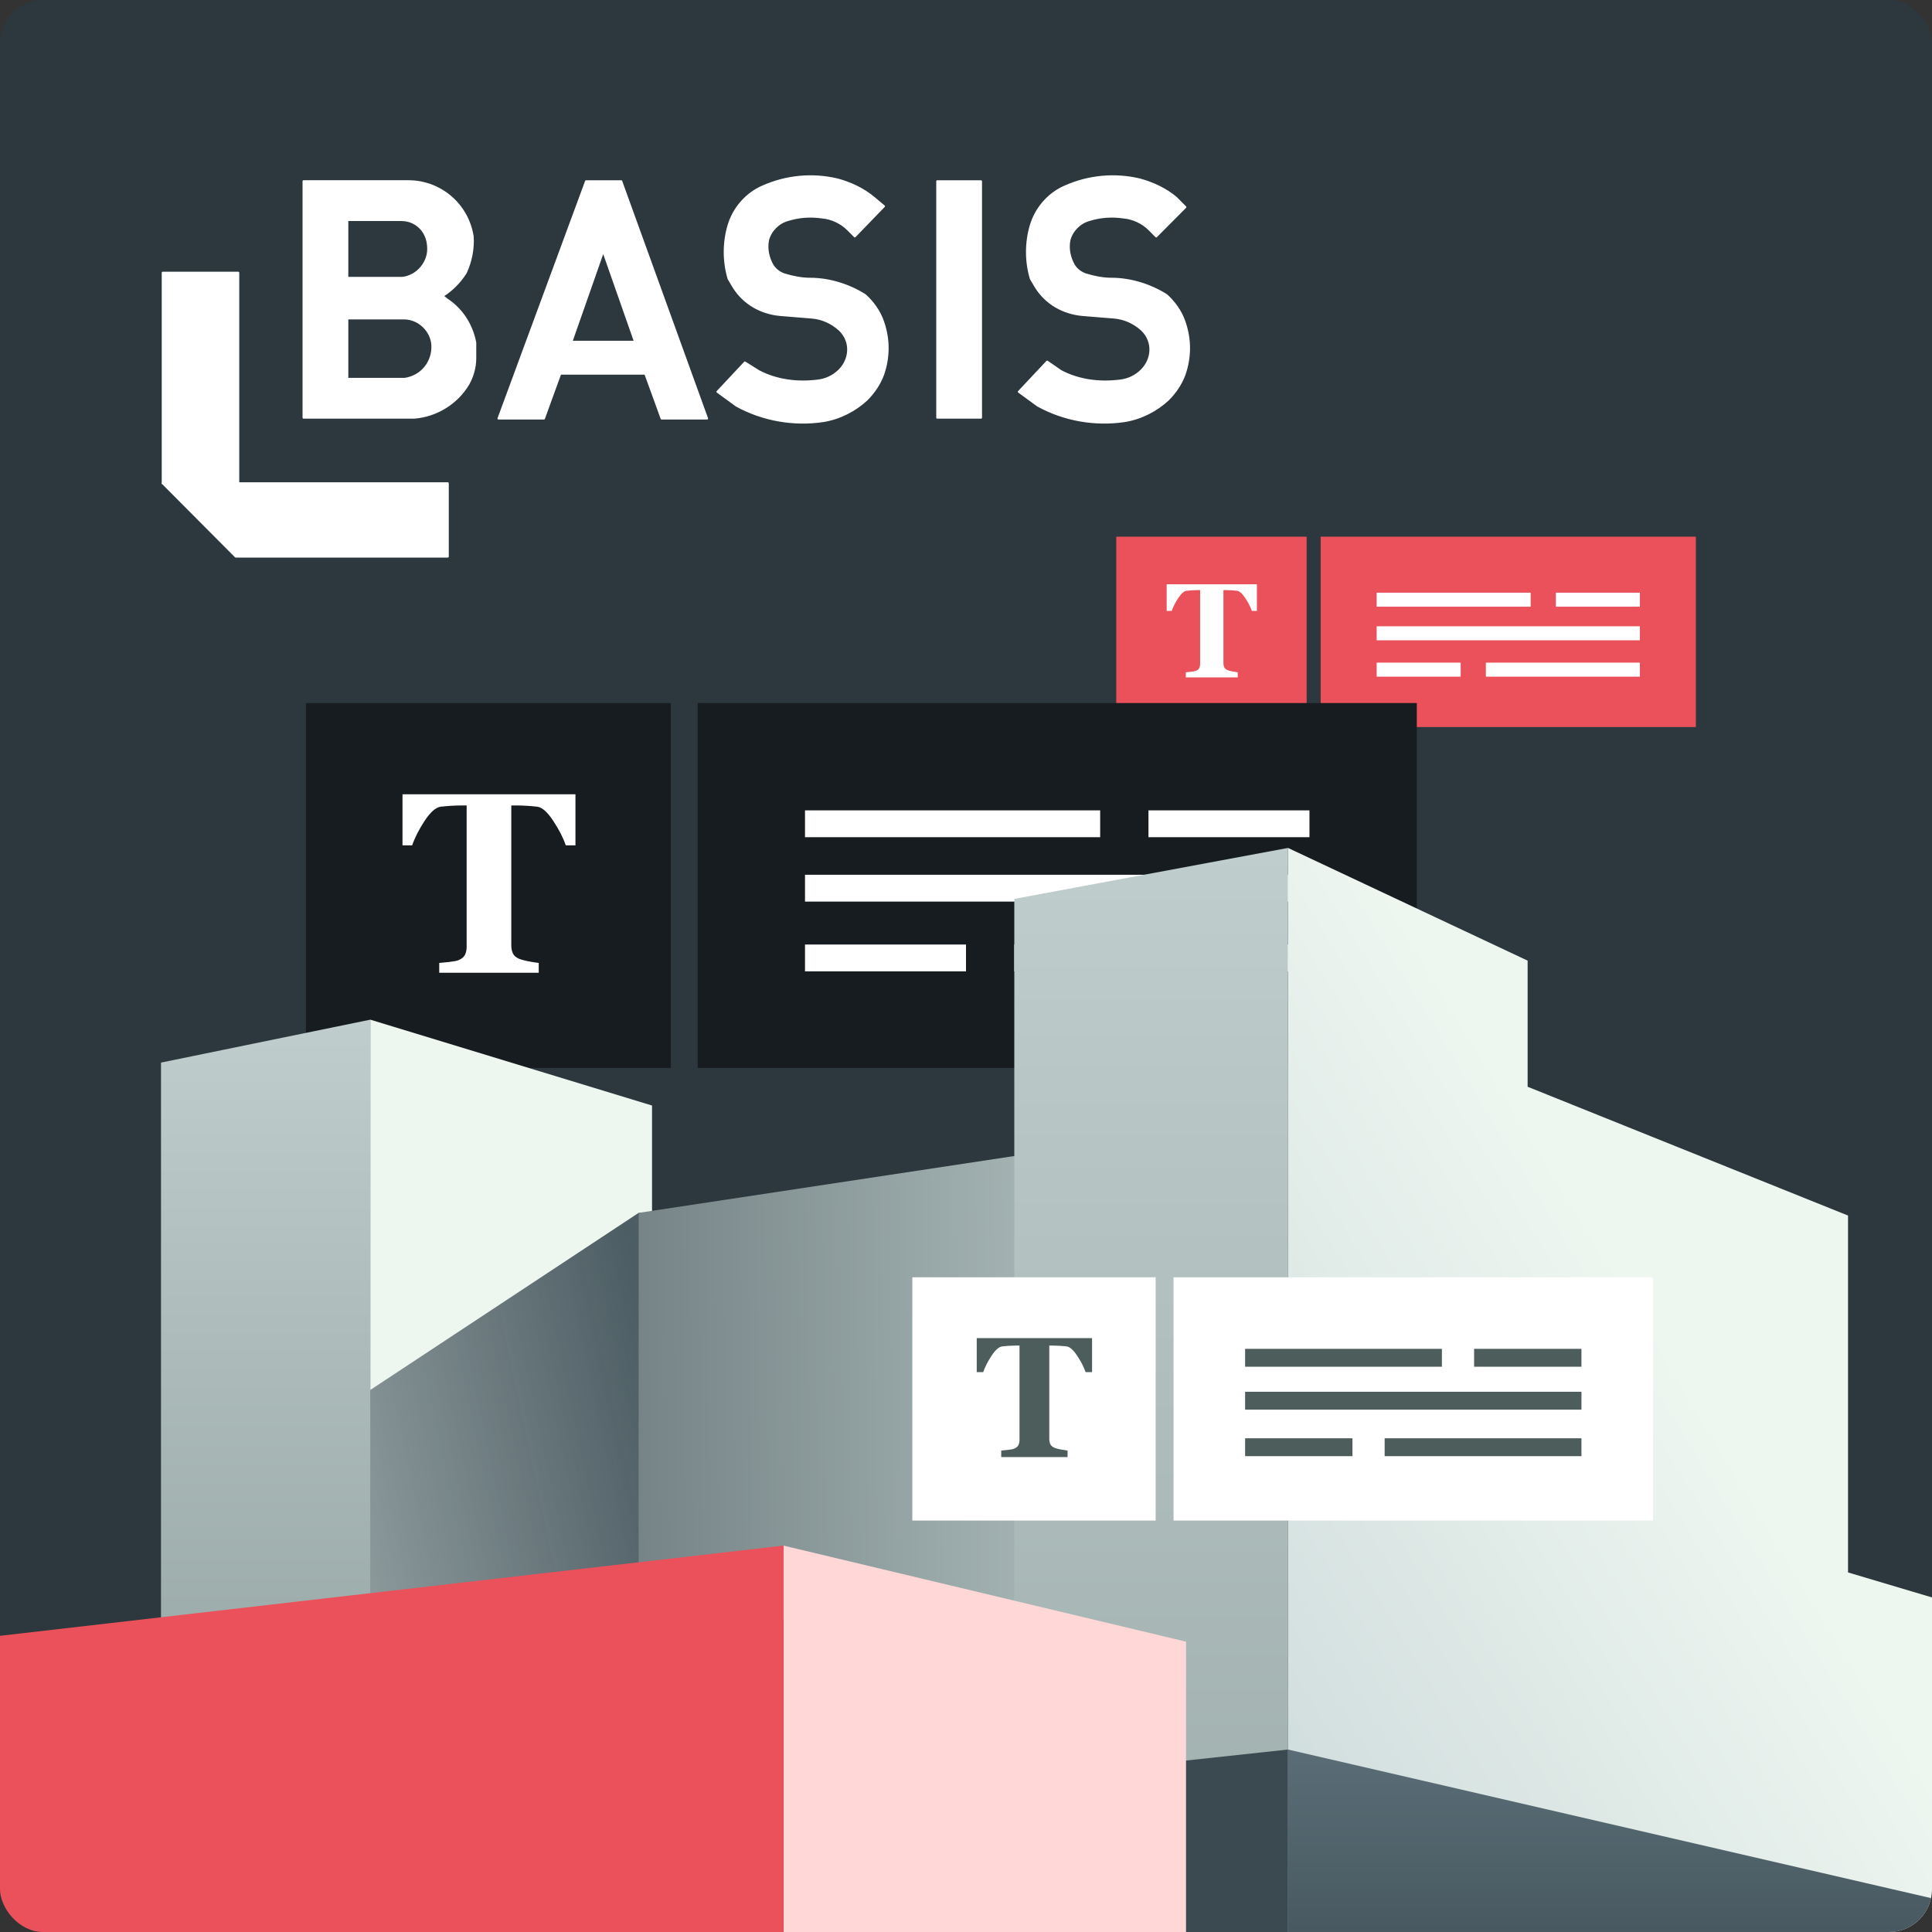 <svg width="360" height="360" viewBox="0 0 360 360" fill="none" xmlns="http://www.w3.org/2000/svg">
<rect x="0" y="0" width="360" height="360" fill="#333333" stroke="none"/>
<g clip-path="url(#clip0_4632_23309)">
<rect width="360" height="360" rx="8" fill="#2C383E"/>
<path d="M83.28 55.797L82.48 55.154C84.24 54.028 85.68 52.581 86.8 50.812C87.76 48.722 88.24 46.31 88.08 44.059C87.12 37.949 81.84 33.607 75.76 33.768H56.56V77.825H77.2C81.36 77.504 85.2 75.092 87.28 71.554C88.08 70.107 88.56 68.499 88.56 66.731V63.836C87.92 60.46 86 57.565 83.28 55.797ZM64.72 41.004H74.8C77.52 41.004 79.6 43.094 79.76 45.828C80.08 48.722 77.84 51.455 74.96 51.777H64.72V41.004ZM75.44 70.59H64.72V59.334H75.28C78 59.334 80.4 61.585 80.56 64.319C80.72 67.374 78.64 70.107 75.44 70.59Z" fill="white" stroke="white" stroke-width="0.368" stroke-miterlimit="10" stroke-linecap="round" stroke-linejoin="round"/>
<path d="M174.64 33.77H182.8V77.827H174.64V33.77Z" fill="white" stroke="white" stroke-width="0.368" stroke-miterlimit="10" stroke-linecap="round" stroke-linejoin="round"/>
<path d="M189.84 73.003L193.36 75.575C198.32 78.309 204.08 79.274 209.52 78.47C212.56 77.987 215.44 76.54 217.68 74.45C218.96 73.163 220.08 71.555 220.72 69.787C221.84 66.571 221.84 63.194 220.72 59.978C220.08 58.049 218.8 56.28 217.36 54.994C214.32 53.064 210.64 51.939 207.12 51.939C205.52 51.939 203.92 51.617 202.32 51.135C201.36 50.813 200.56 50.17 200.08 49.366C199.28 47.919 198.96 46.311 199.28 44.703C199.76 42.934 201.2 41.487 202.96 41.005C205.04 40.362 207.12 40.201 209.36 40.523C211.12 40.683 212.88 41.487 214.16 42.774L215.44 44.06L220.88 38.593L219.12 36.824C217.2 35.216 214.8 34.091 212.4 33.448C207.76 32.322 202.8 32.804 198.48 34.734C195.44 36.02 193.04 38.754 192.08 41.97C191.12 45.185 191.12 48.723 192.08 51.939L193.04 53.547C194.96 56.602 198.16 58.37 201.68 58.692L207.6 59.175C209.52 59.335 211.28 60.139 212.72 61.426L212.88 61.586C214.96 63.677 214.8 66.892 212.72 68.983C211.6 70.108 210.16 70.752 208.72 70.912C204.88 71.395 201.04 70.912 197.68 69.144L195.12 67.375L189.84 73.003Z" fill="white" stroke="white" stroke-width="0.368" stroke-miterlimit="10" stroke-linecap="round" stroke-linejoin="round"/>
<path d="M133.68 73.003L137.2 75.575C142.16 78.309 147.92 79.274 153.36 78.47C156.4 77.987 159.28 76.54 161.52 74.45C162.8 73.163 163.92 71.555 164.56 69.787C165.68 66.571 165.68 63.194 164.56 59.978C163.92 58.049 162.64 56.28 161.2 54.994C158.16 53.064 154.48 51.939 150.96 51.939C149.36 51.939 147.76 51.617 146.16 51.135C145.2 50.813 144.4 50.17 143.92 49.366C143.12 47.919 142.8 46.311 143.12 44.703C143.6 42.934 145.04 41.487 146.8 41.005C148.88 40.362 150.96 40.201 153.2 40.523C154.96 40.683 156.72 41.487 158 42.774L159.28 44.06L164.72 38.432L162.8 36.824C160.88 35.216 158.48 34.091 156.08 33.448C151.44 32.322 146.48 32.804 142.16 34.734C139.12 36.02 136.72 38.754 135.76 41.97C134.8 45.185 134.8 48.723 135.76 51.939L136.72 53.547C138.64 56.602 141.84 58.37 145.36 58.692L151.28 59.175C153.2 59.335 154.96 60.139 156.4 61.426L156.56 61.586C158.64 63.677 158.48 66.892 156.4 68.983C155.28 70.108 153.84 70.752 152.4 70.912C148.56 71.395 144.72 70.912 141.36 69.144L138.8 67.536L133.68 73.003Z" fill="white" stroke="white" stroke-width="0.368" stroke-miterlimit="10" stroke-linecap="round" stroke-linejoin="round"/>
<path d="M30.32 50.812H44.4V90.046H30.32V50.812Z" fill="white" stroke="white" stroke-width="0.368" stroke-miterlimit="10" stroke-linecap="round" stroke-linejoin="round"/>
<path d="M30.32 90.047H83.44V103.714H43.92L30.32 90.047Z" fill="white" stroke="white" stroke-width="0.368" stroke-miterlimit="10" stroke-linecap="round" stroke-linejoin="round"/>
<path d="M115.76 33.77H109.2L92.88 77.988H101.36L104.4 69.626H120.24L123.28 77.988H131.76L115.76 33.77ZM112.4 63.677H106.48L112.4 46.794L118.32 63.677H112.4Z" fill="white" stroke="white" stroke-width="0.368" stroke-miterlimit="10" stroke-linecap="round" stroke-linejoin="round"/>
<rect x="208" y="100" width="35.478" height="35.478" fill="#EA515A"/>
<rect x="246.087" y="100" width="69.913" height="35.478" fill="#EA515A"/>
<path d="M234.205 113.836H233.264C233.011 113.094 232.604 112.299 232.041 111.451C231.487 110.603 230.973 110.147 230.5 110.082C230.239 110.049 229.917 110.021 229.534 109.996C229.151 109.972 228.821 109.959 228.544 109.959H227.969V123.569C227.969 123.863 228.022 124.124 228.128 124.352C228.234 124.572 228.442 124.747 228.752 124.878C228.939 124.951 229.229 125.029 229.62 125.11C230.019 125.184 230.358 125.237 230.635 125.269V126.223H220.962V125.269C221.199 125.245 221.529 125.212 221.953 125.171C222.385 125.122 222.678 125.065 222.833 125C223.151 124.87 223.363 124.694 223.469 124.474C223.575 124.254 223.628 123.993 223.628 123.692V109.959H223.053C222.776 109.959 222.446 109.972 222.063 109.996C221.68 110.021 221.358 110.049 221.097 110.082C220.624 110.147 220.106 110.603 219.544 111.451C218.989 112.299 218.586 113.094 218.333 113.836H217.392V108.871H234.205V113.836Z" fill="white"/>
<rect x="256.522" y="110.436" width="28.696" height="2.609" fill="white"/>
<rect x="276.87" y="123.479" width="28.696" height="2.609" fill="white"/>
<rect x="256.522" y="116.697" width="49.044" height="2.609" fill="white"/>
<rect x="289.913" y="110.436" width="15.652" height="2.609" fill="white"/>
<rect x="256.522" y="123.479" width="15.652" height="2.609" fill="white"/>
<rect x="57" y="131" width="68" height="68" fill="#161C1F"/>
<rect x="130" y="131" width="134" height="68" fill="#161C1F"/>
<path d="M107.227 157.516H105.422C104.938 156.094 104.156 154.57 103.078 152.945C102.016 151.32 101.031 150.445 100.125 150.32C99.625 150.258 99.008 150.203 98.273 150.156C97.539 150.109 96.906 150.086 96.375 150.086H95.273V176.172C95.273 176.734 95.375 177.234 95.578 177.672C95.781 178.094 96.18 178.43 96.773 178.68C97.133 178.82 97.688 178.969 98.438 179.125C99.203 179.266 99.852 179.367 100.383 179.43V181.258H81.844V179.43C82.297 179.383 82.93 179.32 83.742 179.242C84.57 179.148 85.133 179.039 85.43 178.914C86.039 178.664 86.445 178.328 86.648 177.906C86.852 177.484 86.953 176.984 86.953 176.406V150.086H85.852C85.32 150.086 84.688 150.109 83.953 150.156C83.219 150.203 82.602 150.258 82.102 150.32C81.195 150.445 80.203 151.32 79.125 152.945C78.062 154.57 77.289 156.094 76.805 157.516H75V148H107.227V157.516Z" fill="white"/>
<rect x="150" y="151" width="55" height="5" fill="white"/>
<rect x="189" y="176" width="55" height="5" fill="white"/>
<rect x="150" y="163" width="94" height="5" fill="white"/>
<rect x="214" y="151" width="30" height="5" fill="white"/>
<rect x="150" y="176" width="30" height="5" fill="white"/>
<path d="M30 310V198L69 190V310H30Z" fill="url(#paint0_linear_4632_23309)"/>
<path d="M121.5 310V206L69 190V310H121.5Z" fill="#EEF6F0"/>
<path d="M121.5 310V226H119L69 259V310H121.5Z" fill="url(#paint1_linear_4632_23309)"/>
<path d="M119 302V226L195 214.5V302H119Z" fill="url(#paint2_linear_4632_23309)"/>
<path d="M189 385V167.5L240 158V385H189Z" fill="url(#paint3_linear_4632_23309)"/>
<path d="M240 385H388V306L344.353 293V226.5L284.651 202.5V179L240 158V385Z" fill="url(#paint4_linear_4632_23309)"/>
<path d="M189 385L189 331.5L240 326L240 385H189Z" fill="#3B4A51"/>
<path d="M365.5 385L365.5 355L240 326V385H365.5Z" fill="url(#paint5_linear_4632_23309)"/>
<path d="M146 379V288L221 305.902V379H146Z" fill="#FFD7D7"/>
<path d="M146 379V288L-9.5 305.902V379H146Z" fill="#EA515A"/>
<rect x="170" y="238" width="45.338" height="45.338" fill="white"/>
<rect x="218.671" y="238" width="89.342" height="45.338" fill="white"/>
<path d="M203.488 255.68H202.285C201.962 254.732 201.441 253.717 200.722 252.633C200.014 251.55 199.357 250.966 198.753 250.883C198.42 250.841 198.008 250.805 197.519 250.774C197.029 250.742 196.607 250.727 196.253 250.727H195.518V268.119C195.518 268.494 195.586 268.827 195.722 269.119C195.857 269.4 196.123 269.624 196.519 269.791C196.758 269.885 197.128 269.984 197.628 270.088C198.139 270.182 198.571 270.249 198.925 270.291V271.51H186.564V270.291C186.867 270.26 187.288 270.218 187.83 270.166C188.382 270.104 188.757 270.031 188.955 269.947C189.362 269.781 189.632 269.557 189.768 269.275C189.903 268.994 189.971 268.661 189.971 268.275V250.727H189.237C188.882 250.727 188.46 250.742 187.971 250.774C187.481 250.805 187.07 250.841 186.736 250.883C186.132 250.966 185.471 251.55 184.752 252.633C184.043 253.717 183.528 254.732 183.205 255.68H182.001V249.336H203.488V255.68Z" fill="#4D5D5C"/>
<rect x="232.007" y="251.336" width="36.67" height="3.334" fill="#4D5D5C"/>
<rect x="258.009" y="268.002" width="36.67" height="3.334" fill="#4D5D5C"/>
<rect x="232.007" y="259.336" width="62.673" height="3.334" fill="#4D5D5C"/>
<rect x="274.677" y="251.336" width="20.002" height="3.334" fill="#4D5D5C"/>
<rect x="232.007" y="268.002" width="20.002" height="3.334" fill="#4D5D5C"/>
</g>
<defs>
<linearGradient id="paint0_linear_4632_23309" x1="49.5" y1="190" x2="49.5" y2="310" gradientUnits="userSpaceOnUse">
<stop stop-color="#BFCDCD"/>
<stop offset="1" stop-color="#9BABA9"/>
</linearGradient>
<linearGradient id="paint1_linear_4632_23309" x1="122" y1="255" x2="61" y2="268" gradientUnits="userSpaceOnUse">
<stop stop-color="#4D5D64"/>
<stop offset="1" stop-color="#4D5D64" stop-opacity="0.6"/>
</linearGradient>
<linearGradient id="paint2_linear_4632_23309" x1="119" y1="267" x2="195" y2="266" gradientUnits="userSpaceOnUse">
<stop stop-color="#768487"/>
<stop offset="1" stop-color="#A6B5B4"/>
</linearGradient>
<linearGradient id="paint3_linear_4632_23309" x1="214.5" y1="158" x2="214.5" y2="385" gradientUnits="userSpaceOnUse">
<stop stop-color="#BFCDCD"/>
<stop offset="1" stop-color="#9BABA9"/>
</linearGradient>
<linearGradient id="paint4_linear_4632_23309" x1="327" y1="277" x2="240" y2="330" gradientUnits="userSpaceOnUse">
<stop stop-color="#EEF6F0"/>
<stop offset="1" stop-color="#D1DEDE"/>
</linearGradient>
<linearGradient id="paint5_linear_4632_23309" x1="302.75" y1="326" x2="302.75" y2="385" gradientUnits="userSpaceOnUse">
<stop stop-color="#5A6D76"/>
<stop offset="1" stop-color="#3B4A51"/>
</linearGradient>
<clipPath id="clip0_4632_23309">
<rect width="360" height="360" rx="8" fill="white"/>
</clipPath>
</defs>
</svg>
